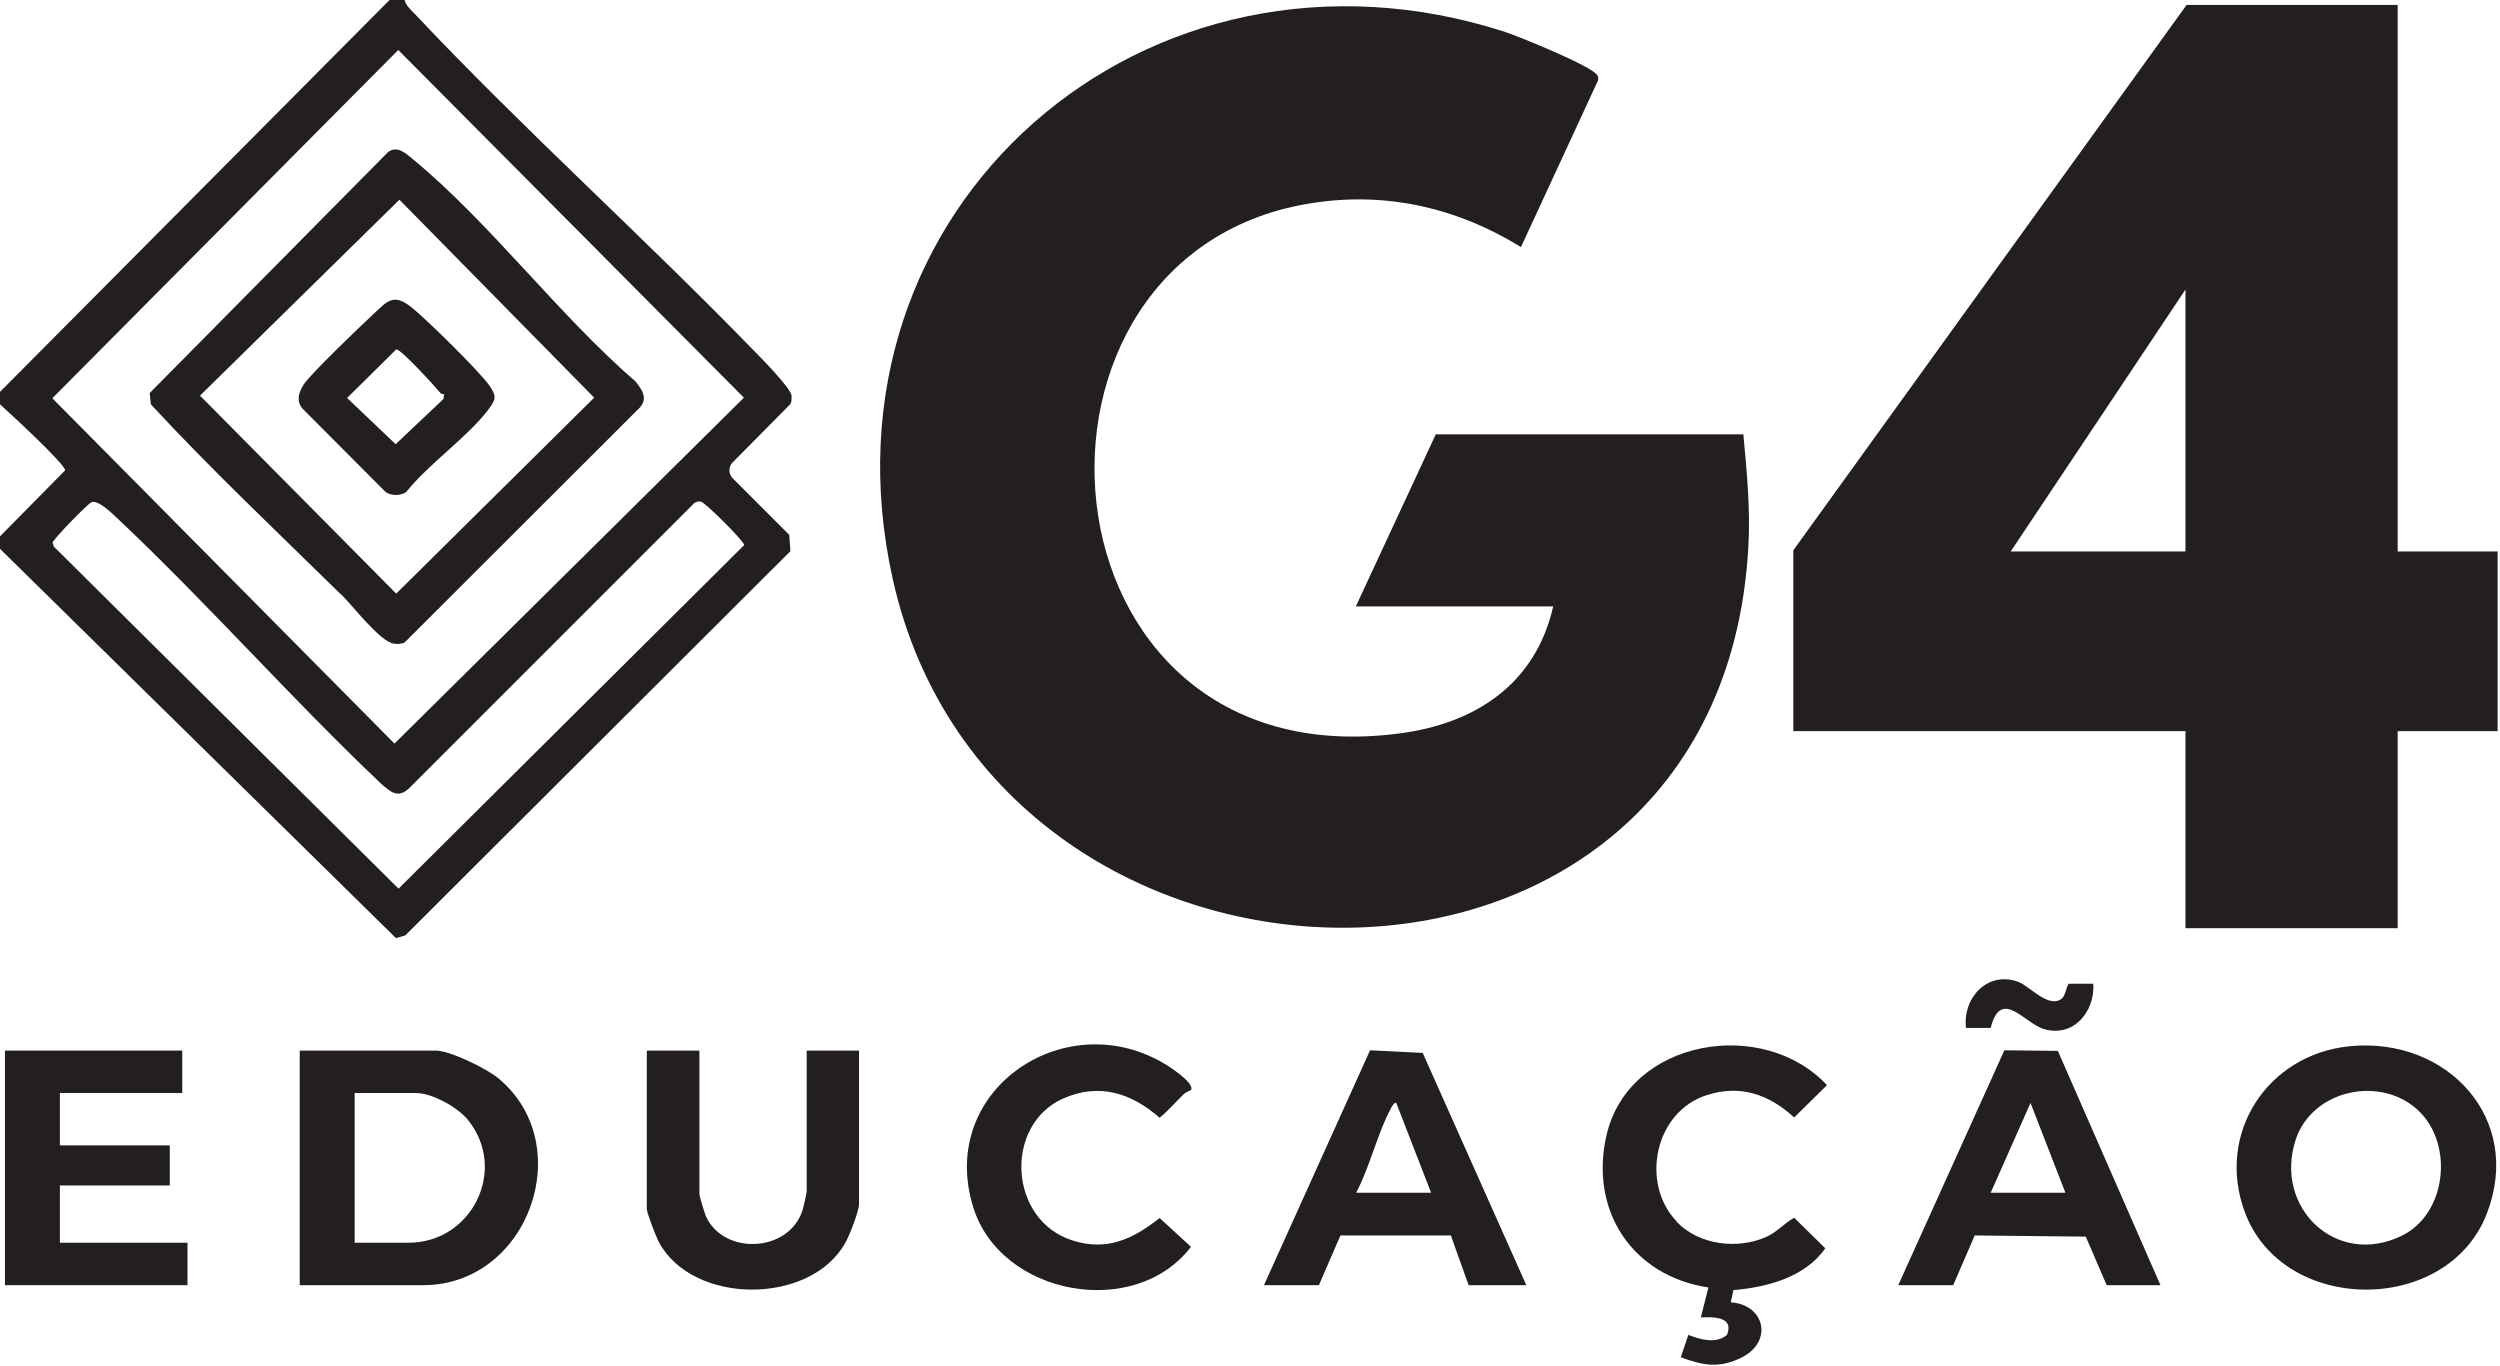 <svg width="86" height="47" viewBox="0 0 86 47" fill="none" xmlns="http://www.w3.org/2000/svg">
<path d="M13.92 0C13.94 0.16 14.15 0.36 14.26 0.47C18.04 4.48 22.17 8.18 26 12.13C26.25 12.38 27.21 13.37 27.23 13.61C27.23 13.71 27.24 13.81 27.19 13.9L25.17 15.94C25.05 16.12 25.07 16.32 25.22 16.47L27.15 18.4L27.19 18.96L13.94 32.18L13.62 32.27L0 18.88V18.45L2.24 16.18C2.24 15.96 0.3 14.18 0 13.91V13.48L13.4 0H13.92ZM13.58 25.57L25.59 13.68L13.7 1.72L1.8 13.7L13.57 25.58L13.58 25.57ZM4.1 17.89C3.9 17.7 3.4 17.2 3.16 17.27C3.04 17.3 1.81 18.57 1.81 18.67L1.85 18.8L13.71 30.57L25.6 18.75C25.62 18.64 24.25 17.27 24.1 17.25C24.03 17.25 23.96 17.25 23.89 17.3L14.1 27.09C13.69 27.49 13.45 27.25 13.11 26.96C10.02 24.03 7.19 20.81 4.1 17.89Z" fill="#231F20"/>
<path d="M59.971 14.94C60.091 16.23 60.221 17.54 60.141 18.85C59.151 36.29 34.271 35.89 30.711 19.92C27.861 7.12 39.481 -2.88 51.781 1.1C52.261 1.26 54.751 2.27 54.941 2.58C54.981 2.64 54.991 2.7 54.971 2.77L52.321 8.5C50.171 7.17 47.771 6.6 45.241 6.97C34.061 8.58 35.401 26.91 48.141 25.23C50.761 24.89 52.821 23.53 53.431 20.86H46.641L49.391 14.94H59.961H59.971Z" fill="#231F20"/>
<path d="M82.48 0.17V18.97H85.919V25.15H82.48V31.93H75.18V25.15H61.69V18.93L75.219 0.17H82.48ZM75.18 18.97V9.96L69.169 18.97H75.18Z" fill="#231F20"/>
<path d="M10.31 44.21V36.14H14.991C15.48 36.14 16.741 36.76 17.14 37.09C19.91 39.38 18.18 44.21 14.56 44.21H10.31ZM12.2 42.75H14.05C16.23 42.75 17.471 40.25 16.11 38.54C15.751 38.09 14.87 37.6 14.3 37.6H12.2V42.75Z" fill="#231F20"/>
<path d="M80.83 35.99C84.17 35.66 86.81 38.47 85.55 41.74C84.2 45.26 78.52 45.23 77.22 41.69C76.22 38.99 78 36.27 80.83 35.99ZM83.22 38.23C81.93 36.97 79.54 37.47 78.97 39.21C78.21 41.54 80.37 43.61 82.62 42.51C84.16 41.76 84.41 39.39 83.22 38.23Z" fill="#231F20"/>
<path d="M6.27 36.14V37.6H2.06V39.4H5.84V40.78H2.06V42.75H6.45V44.21H0.17V36.14H6.27Z" fill="#231F20"/>
<path d="M57.679 42.03C58.439 42.83 59.769 42.99 60.759 42.55C61.119 42.39 61.379 42.08 61.719 41.89L62.789 42.94C62.099 43.94 60.789 44.28 59.629 44.38L59.539 44.8C60.709 44.88 60.999 46.14 59.929 46.69C59.159 47.08 58.599 46.98 57.819 46.69L58.079 45.92C58.489 46.08 59.029 46.24 59.409 45.92C59.659 45.29 58.949 45.3 58.509 45.32L58.769 44.29C56.139 43.89 54.659 41.63 55.269 39.03C56.049 35.73 60.659 34.98 62.849 37.33L61.719 38.44C60.859 37.65 59.869 37.3 58.719 37.67C56.919 38.24 56.419 40.7 57.679 42.02V42.03Z" fill="#231F20"/>
<path d="M52.501 44.21H50.52L49.91 42.5H46.111L45.37 44.21H43.48L47.13 36.13L48.941 36.22L52.501 44.2V44.21ZM49.23 41.03L48.031 37.94C47.971 37.9 47.87 38.08 47.84 38.14C47.38 39 47.12 40.15 46.651 41.03H49.23Z" fill="#231F20"/>
<path d="M65.3 44.21L68.95 36.13L70.79 36.15L74.32 44.21H72.47L71.75 42.54L67.93 42.5L67.19 44.21H65.3ZM71.05 41.03L69.85 37.94L68.48 41.03H71.06H71.05Z" fill="#231F20"/>
<path d="M24.06 36.14V41.08C24.06 41.15 24.23 41.7 24.27 41.81C24.87 43.2 27.15 43.1 27.61 41.62C27.64 41.53 27.75 41.03 27.75 40.99V36.14H29.55V41.42C29.55 41.66 29.22 42.51 29.08 42.75C27.89 44.9 23.83 44.91 22.66 42.72C22.57 42.55 22.25 41.72 22.25 41.59V36.14H24.05H24.06Z" fill="#231F20"/>
<path d="M40.97 37.5C40.97 37.5 40.79 37.57 40.72 37.64C40.44 37.91 40.19 38.21 39.89 38.45C38.92 37.6 37.81 37.24 36.57 37.79C34.53 38.7 34.69 41.97 36.89 42.67C38.07 43.05 38.97 42.63 39.89 41.9L40.97 42.89C39.04 45.42 34.42 44.57 33.48 41.53C32.24 37.54 36.54 34.61 39.95 36.53C40.17 36.65 41.12 37.25 40.97 37.51V37.5Z" fill="#231F20"/>
<path d="M70.95 34.32C71.05 34.23 71.08 33.96 71.16 33.84H72.01C72.07 34.79 71.34 35.7 70.31 35.4C69.64 35.2 68.83 33.96 68.48 35.36H67.63C67.51 34.33 68.37 33.38 69.44 33.78C69.83 33.93 70.52 34.75 70.96 34.32H70.95Z" fill="#231F20"/>
<path d="M11.74 20.46C9.54 18.3 7.28 16.17 5.19 13.91L5.15 13.52L13.35 5.23C13.68 4.99 13.97 5.29 14.22 5.49C16.87 7.68 19.23 10.85 21.87 13.13C22.15 13.49 22.31 13.77 21.91 14.12L13.92 22.1C13.8 22.16 13.67 22.16 13.54 22.14C13.06 22.06 12.12 20.82 11.74 20.45V20.46ZM13.74 6.87L6.88 13.61L13.63 20.42L20.44 13.68L13.74 6.87Z" fill="#231F20"/>
<path d="M10.43 13.25C10.66 12.88 12.41 11.21 12.84 10.81C13.32 10.36 13.53 10.08 14.14 10.56C14.64 10.95 16.5 12.78 16.84 13.27C17.1 13.64 17.05 13.75 16.8 14.09C16.07 15.05 14.75 15.95 13.97 16.93C13.77 17.06 13.47 17.06 13.27 16.93L10.4 14.05C10.19 13.79 10.27 13.52 10.43 13.26V13.25ZM15.16 13.53C14.98 13.31 13.78 11.99 13.63 12.02L11.94 13.69L13.61 15.28L15.25 13.73L15.28 13.56C15.28 13.56 15.17 13.56 15.15 13.52L15.16 13.53Z" fill="#231F20"/>
</svg>
